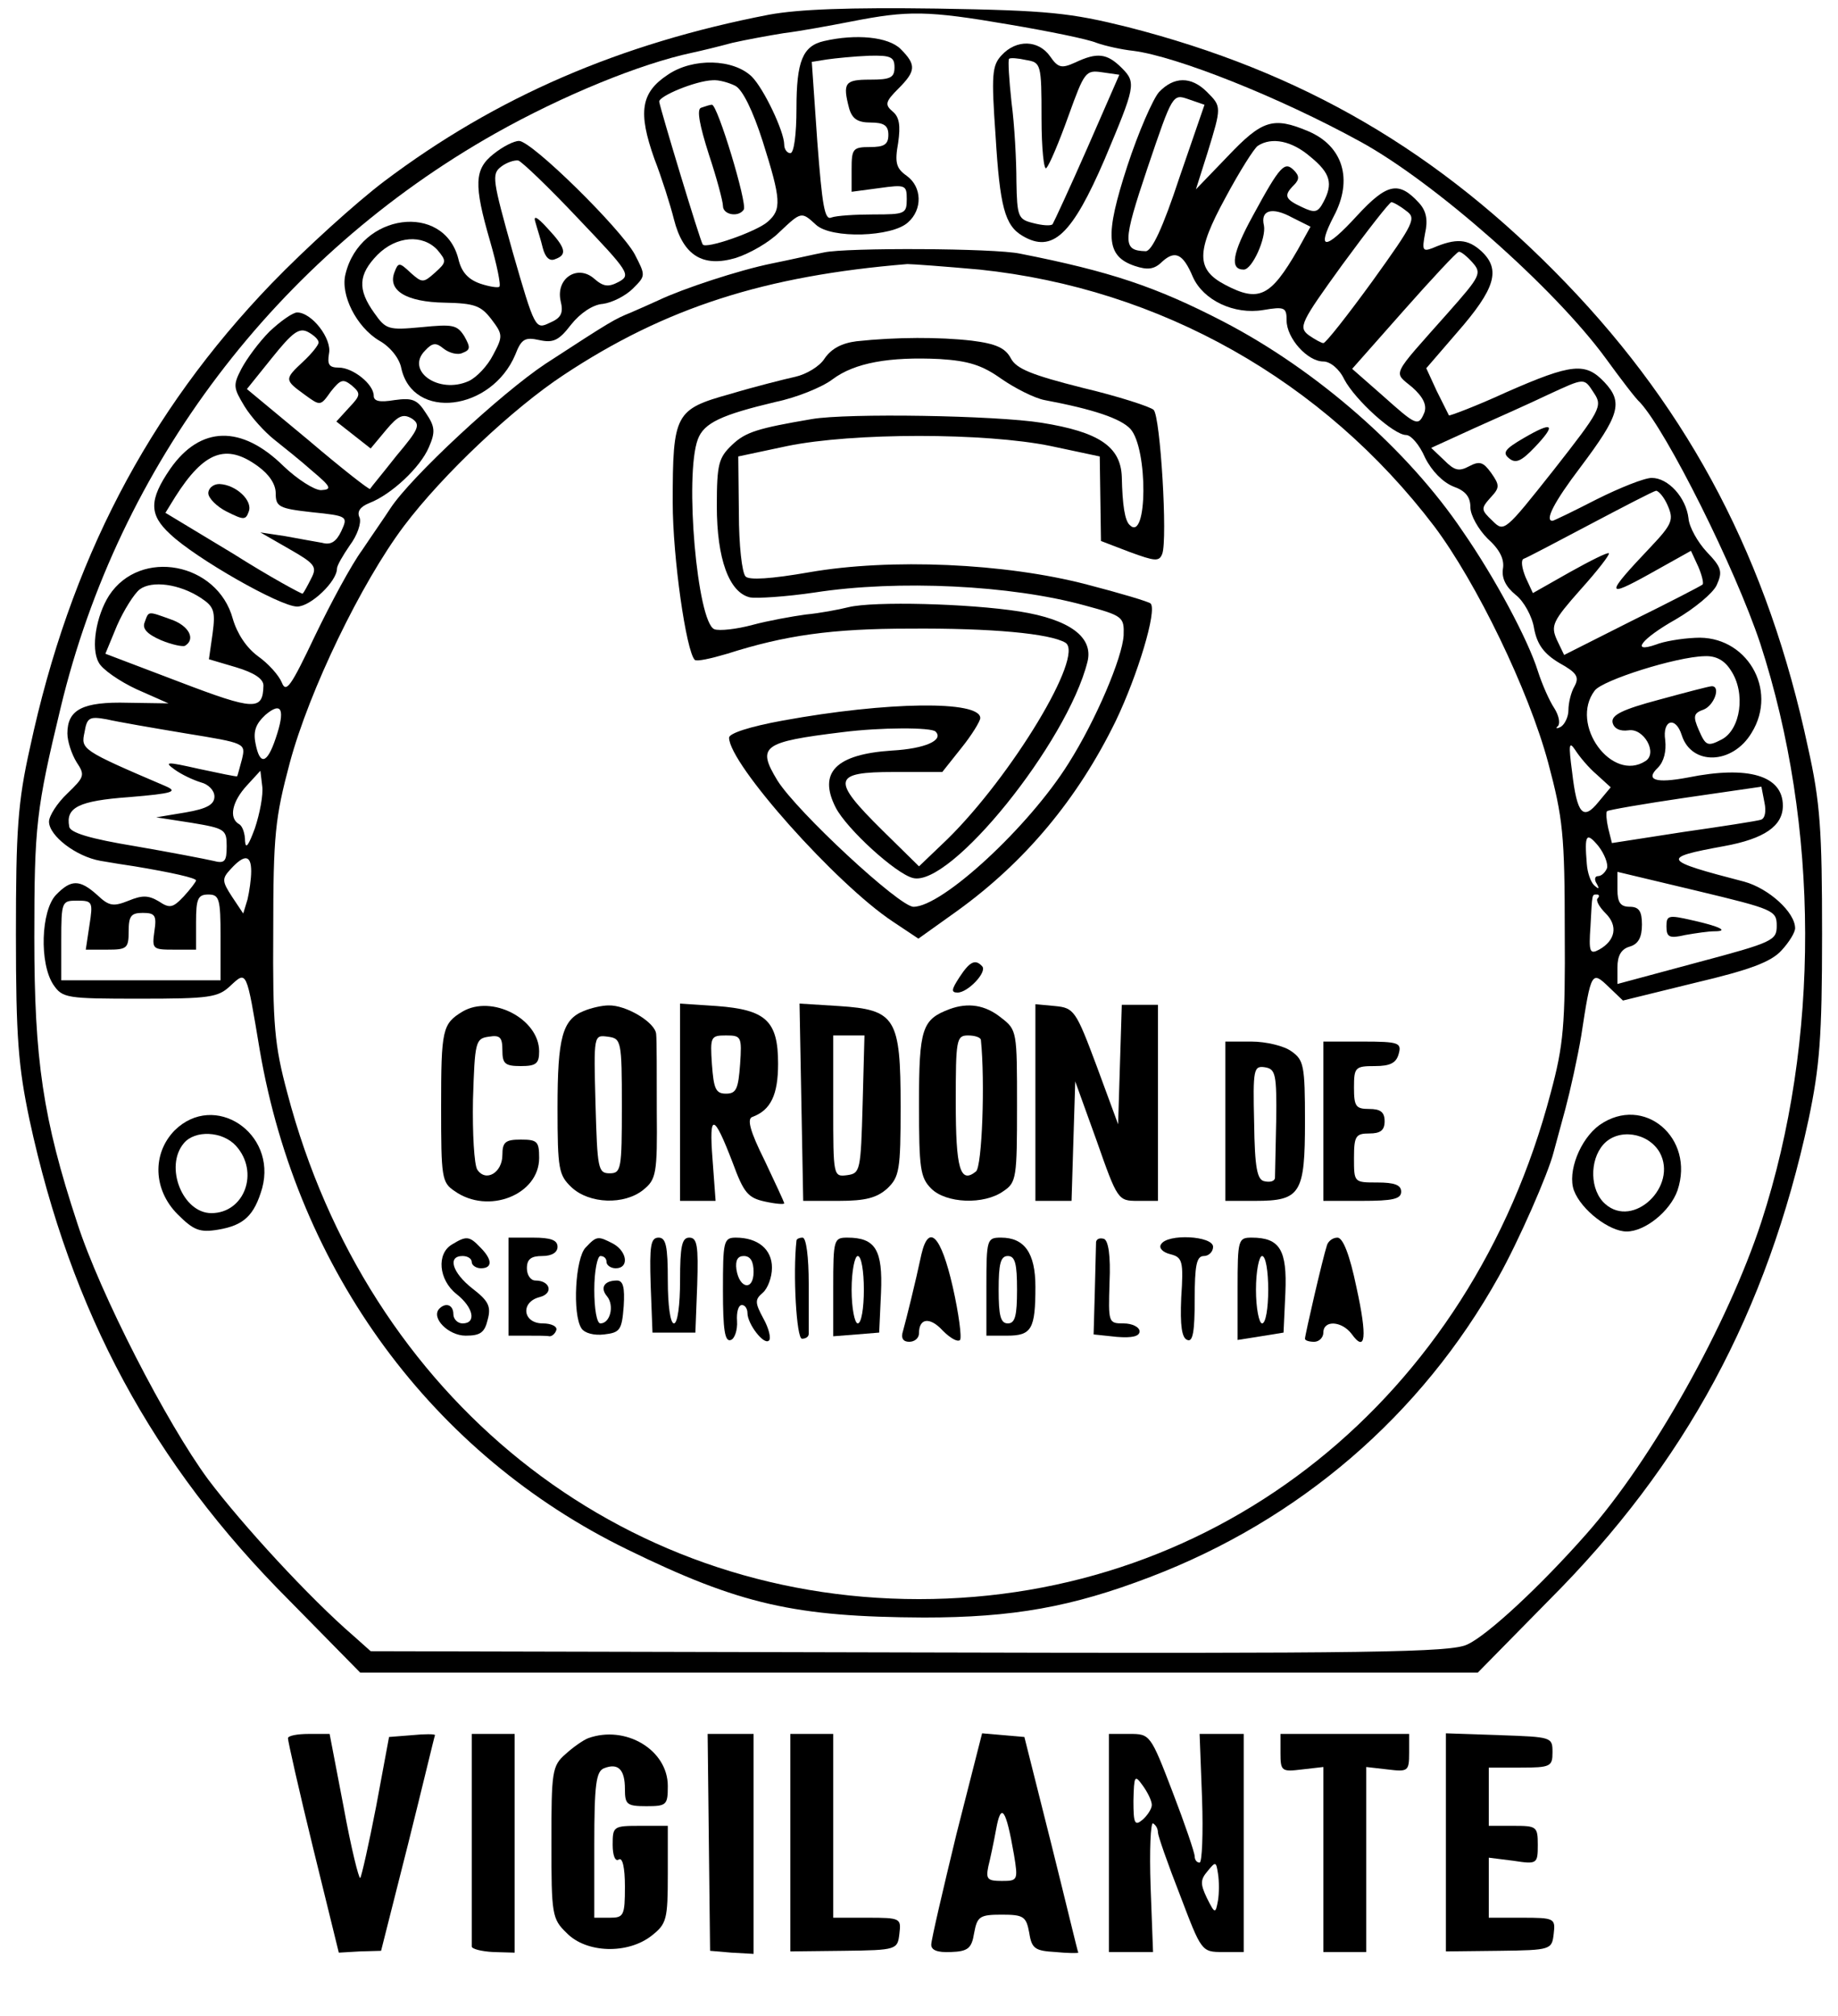 <?xml version="1.0" standalone="no"?>
<!DOCTYPE svg PUBLIC "-//W3C//DTD SVG 20010904//EN"
 "http://www.w3.org/TR/2001/REC-SVG-20010904/DTD/svg10.dtd">
<svg version="1.0" xmlns="http://www.w3.org/2000/svg"
 width="300pt" height="329pt" viewBox="0 0 300 329"
 preserveAspectRatio="xMidYMid meet">
<g transform="translate(0,329) scale(0.1,-0.1)"
fill="#000000" stroke="none">
<path d="M1255 3266 c-243 -47 -445 -134 -628 -272 -45 -34 -128 -109 -184
-167 -202 -210 -329 -454 -394 -757 -20 -89 -23 -135 -23 -305 0 -169 4 -216
22 -302 68 -315 201 -562 424 -785 l116 -118 912 0 912 0 116 118 c223 223
356 470 424 785 18 86 22 133 22 302 0 170 -3 216 -23 305 -65 305 -191 546
-395 758 -207 215 -430 345 -716 418 -93 23 -128 27 -310 30 -144 2 -226 -1
-275 -10z m392 -16 c65 -11 129 -24 143 -30 14 -5 41 -11 60 -13 70 -9 237
-75 370 -148 121 -66 317 -239 401 -354 24 -33 49 -66 56 -72 44 -48 155 -270
196 -393 97 -298 98 -649 2 -944 -55 -168 -178 -388 -286 -510 -74 -84 -161
-165 -194 -180 -26 -13 -154 -15 -910 -13 l-880 2 -28 25 c-72 62 -182 182
-237 255 -68 92 -177 304 -214 419 -56 170 -70 266 -70 466 0 182 3 209 43
375 95 396 353 736 709 937 110 62 237 114 322 132 14 3 43 10 65 16 22 5 60
12 85 16 25 3 74 12 110 19 92 18 123 18 257 -5z"/>
<path d="M1345 3223 c-35 -8 -45 -33 -45 -110 0 -42 -4 -73 -10 -73 -5 0 -10
6 -10 14 0 21 -33 91 -53 111 -30 29 -96 31 -137 3 -44 -29 -49 -61 -22 -137
12 -31 26 -75 32 -99 15 -59 47 -79 101 -63 22 7 54 25 71 42 36 34 36 34 60
12 25 -23 124 -20 150 4 24 21 23 58 -2 76 -17 12 -20 21 -14 54 4 28 2 42 -9
51 -13 11 -12 16 9 37 29 29 30 39 4 65 -20 20 -73 25 -125 13z m115 -43 c0
-17 -7 -20 -40 -20 -41 0 -45 -5 -34 -47 5 -17 14 -23 35 -23 22 0 29 -5 29
-20 0 -16 -7 -20 -30 -20 -28 0 -30 -3 -30 -36 l0 -37 45 6 c43 6 45 5 45 -18
0 -24 -3 -25 -54 -25 -30 0 -61 -2 -69 -5 -11 -5 -15 19 -23 124 l-9 130 25 4
c14 2 44 5 68 6 36 1 42 -2 42 -19z m-260 -30 c12 -6 29 -41 45 -91 30 -95 31
-111 8 -131 -18 -16 -101 -45 -106 -37 -4 5 -69 220 -71 233 -1 9 59 34 87 35
10 1 27 -4 37 -9z"/>
<path d="M1144 3114 c-7 -3 -2 -29 13 -76 13 -39 23 -77 23 -84 0 -15 26 -19
34 -6 6 10 -43 172 -52 171 -4 0 -12 -3 -18 -5z"/>
<path d="M1635 3200 c-16 -17 -17 -32 -10 -132 7 -115 15 -146 44 -163 49 -29
81 2 134 125 50 119 52 125 28 149 -24 24 -40 26 -76 9 -22 -10 -28 -9 -41 10
-19 27 -55 28 -79 2z m65 -103 c0 -50 4 -87 8 -81 5 5 21 43 36 85 26 72 28
75 55 71 l28 -4 -52 -119 c-29 -66 -55 -122 -57 -125 -3 -3 -17 -2 -32 2 -24
6 -26 10 -27 68 0 33 -3 92 -8 129 -4 37 -6 69 -4 71 2 2 15 1 28 -2 24 -4 25
-6 25 -95z"/>
<path d="M1892 3140 c-10 -11 -34 -66 -52 -121 -37 -114 -35 -147 12 -163 21
-7 32 -6 45 7 21 19 34 13 50 -25 17 -38 67 -62 115 -54 35 6 38 4 38 -17 0
-29 34 -67 60 -67 11 0 26 -12 34 -29 18 -34 81 -91 101 -91 8 0 22 -16 31
-37 11 -22 29 -40 46 -47 20 -7 28 -17 28 -34 0 -13 13 -36 28 -51 20 -18 28
-34 25 -50 -2 -15 5 -29 21 -42 13 -10 27 -35 30 -55 5 -26 16 -41 41 -56 29
-16 33 -23 25 -38 -6 -10 -10 -28 -10 -39 0 -11 -6 -23 -12 -27 -7 -4 -10 -3
-5 1 4 5 1 18 -6 29 -8 12 -20 39 -27 61 -16 51 -70 152 -122 227 -90 134
-239 264 -391 343 -110 57 -185 82 -332 111 -42 9 -284 10 -320 2 -16 -3 -55
-12 -85 -18 -54 -11 -145 -41 -185 -60 -11 -5 -31 -14 -45 -20 -27 -11 -31
-13 -140 -84 -72 -48 -219 -184 -253 -236 -9 -14 -30 -44 -46 -68 -17 -23 -51
-86 -77 -140 -39 -82 -47 -94 -54 -76 -5 12 -22 31 -39 43 -19 14 -34 37 -41
61 -25 92 -151 116 -202 38 -21 -33 -30 -86 -17 -109 5 -11 34 -31 62 -44 l52
-23 -66 1 c-74 2 -99 -11 -99 -50 0 -13 7 -34 15 -47 14 -21 13 -24 -15 -51
-17 -16 -30 -37 -30 -46 0 -23 44 -57 84 -64 17 -3 42 -7 56 -9 60 -10 100
-19 100 -23 0 -2 -9 -14 -20 -26 -18 -19 -23 -20 -41 -8 -17 10 -27 10 -49 1
-25 -10 -32 -9 -51 9 -29 26 -43 26 -68 0 -24 -26 -27 -111 -4 -146 15 -22 21
-23 141 -23 114 0 128 2 148 21 27 25 26 27 48 -105 62 -361 282 -660 600
-815 184 -90 274 -110 484 -111 145 0 241 17 369 66 244 93 443 264 569 490
32 57 81 168 90 204 2 8 11 40 19 70 8 30 20 84 26 120 16 105 17 106 45 79
l23 -22 118 29 c89 21 124 34 141 53 12 13 22 29 22 36 0 26 -43 65 -83 76
-135 35 -137 39 -33 58 66 12 96 33 96 66 0 49 -56 66 -155 46 -53 -10 -70 -4
-49 16 10 10 14 27 12 45 -5 33 17 40 27 8 16 -50 83 -48 114 4 44 71 -9 160
-92 155 -23 -1 -52 -6 -64 -11 -43 -15 -23 10 32 41 31 18 61 43 67 56 10 22
8 29 -16 54 -15 16 -29 41 -30 55 -4 34 -33 66 -60 66 -12 0 -52 -16 -90 -35
-37 -19 -70 -35 -72 -35 -13 0 2 30 46 88 63 84 70 105 39 138 -31 33 -53 31
-160 -16 -50 -23 -93 -39 -94 -38 -1 2 -10 20 -20 40 l-17 37 50 58 c63 72 72
103 40 133 -22 20 -41 22 -80 5 -16 -6 -17 -3 -12 24 5 22 2 37 -10 50 -33 36
-52 32 -101 -21 -52 -57 -67 -57 -38 -1 32 60 15 115 -42 139 -57 24 -75 18
-131 -41 l-52 -54 19 60 c23 75 23 75 -1 99 -26 26 -54 25 -78 0z m33 -140
c-27 -82 -45 -120 -55 -120 -38 1 -38 14 3 136 41 121 41 121 67 112 l26 -9
-41 -119z m214 34 c33 -27 37 -44 21 -74 -9 -17 -14 -18 -35 -8 -28 13 -30 19
-13 36 9 9 9 15 0 24 -15 15 -22 9 -67 -74 -34 -62 -38 -88 -15 -88 14 0 37
52 33 72 -6 25 13 31 46 13 l30 -15 -21 -38 c-44 -76 -63 -86 -118 -57 -48 25
-48 54 0 142 23 43 47 81 53 85 23 15 56 8 86 -18z m156 -88 c17 -12 14 -19
-55 -115 -40 -55 -76 -101 -80 -101 -3 0 -14 6 -24 13 -17 13 -13 21 55 115
41 56 77 102 80 102 3 0 14 -6 24 -14z m108 -84 c16 -18 14 -22 -40 -83 -94
-106 -89 -95 -58 -121 18 -16 24 -29 20 -41 -10 -24 -13 -22 -69 28 l-49 43
84 95 c46 52 87 96 90 96 3 1 13 -7 22 -17z m-804 -12 c295 -31 561 -181 742
-419 69 -92 154 -267 186 -386 24 -90 27 -118 27 -275 1 -153 -2 -186 -23
-264 -131 -498 -541 -826 -1031 -826 -490 0 -900 328 -1031 826 -21 78 -24
111 -23 264 0 157 3 185 27 275 32 119 117 294 186 386 64 85 179 193 261 247
166 110 329 162 561 181 9 0 62 -4 118 -9z m1003 -202 c14 -21 10 -28 -66
-125 -80 -101 -81 -102 -100 -83 -19 18 -19 20 -3 38 15 16 15 20 1 40 -13 18
-19 20 -36 11 -17 -9 -24 -7 -41 10 l-21 20 70 32 c38 17 92 41 119 54 63 29
60 29 77 3z m120 -183 c10 -23 8 -30 -28 -68 -74 -78 -74 -84 -2 -44 l68 38
12 -26 c6 -14 9 -27 7 -29 -2 -2 -54 -29 -115 -59 l-111 -56 -12 25 c-10 23
-7 30 39 82 27 30 48 57 46 59 -2 2 -30 -12 -64 -31 l-60 -34 -12 26 c-6 15
-8 28 -3 30 4 1 53 27 108 56 55 29 103 54 108 55 4 0 13 -10 19 -24z m-2394
-151 c21 -14 24 -21 19 -58 l-6 -42 44 -13 c30 -9 45 -19 45 -30 -1 -41 -14
-41 -137 6 l-121 46 19 46 c11 25 28 52 37 59 20 15 65 9 100 -14z m2497 -118
c25 -37 16 -97 -15 -113 -23 -12 -26 -10 -37 15 -10 23 -9 28 8 34 17 7 28 38
13 38 -4 0 -42 -10 -86 -22 -60 -16 -78 -25 -76 -37 2 -10 12 -15 26 -13 25 4
48 -37 28 -50 -55 -36 -125 60 -83 115 13 17 133 55 179 56 19 1 33 -7 43 -23z
m-2375 -111 c-14 -42 -26 -45 -33 -8 -4 20 1 32 16 46 27 23 33 9 17 -38z
m-147 8 c98 -16 98 -16 92 -42 -4 -14 -7 -27 -8 -28 -1 -1 -29 5 -62 12 -53
12 -58 12 -40 -1 11 -8 30 -17 43 -21 12 -3 22 -13 22 -23 0 -13 -12 -20 -47
-26 l-48 -8 58 -9 c54 -9 57 -11 57 -38 0 -25 -3 -29 -22 -24 -13 3 -70 14
-128 24 -73 12 -106 22 -107 32 -6 31 15 42 98 48 72 6 80 9 59 18 -138 59
-138 60 -132 88 4 24 8 26 36 21 17 -4 75 -14 129 -23z m2303 -67 l23 -21 -20
-24 c-25 -31 -35 -20 -43 49 -6 45 -5 51 5 36 7 -11 22 -29 35 -40z m-2190
-88 c-10 -27 -15 -35 -16 -21 0 12 -4 25 -10 28 -17 10 -11 37 13 63 l22 24 3
-25 c2 -14 -4 -45 -12 -69z m2458 14 c-6 -2 -64 -11 -127 -20 l-116 -18 -6 24
c-3 13 -4 26 -2 28 2 2 60 12 128 22 l124 18 5 -26 c3 -14 1 -26 -6 -28z
m-251 -79 c-3 -7 -9 -13 -15 -13 -5 0 -6 -6 -2 -12 5 -9 4 -10 -4 -3 -6 6 -11
21 -12 35 -4 48 -1 53 19 29 10 -13 16 -29 14 -36z m-2213 -5 c0 -13 -3 -33
-6 -46 l-7 -23 -18 27 c-17 26 -17 30 -2 46 22 24 33 23 33 -4z m2490 -89 c0
-24 -6 -27 -130 -60 l-130 -35 0 27 c0 19 6 30 20 34 14 4 20 15 20 36 0 22
-5 29 -20 29 -15 0 -20 7 -20 28 l0 29 130 -31 c125 -30 130 -32 130 -57z
m-2540 -19 l0 -70 -130 0 -130 0 0 65 c0 64 1 65 26 65 25 0 26 -2 20 -40 l-6
-40 35 0 c32 0 35 2 35 30 0 25 4 30 23 30 20 0 23 -4 19 -30 -4 -29 -3 -30
32 -30 l36 0 0 45 c0 38 3 45 20 45 18 0 20 -7 20 -70z m2248 64 c-4 -3 2 -14
13 -25 20 -20 16 -44 -11 -59 -15 -8 -17 -4 -14 38 3 55 2 52 11 52 3 0 4 -3
1 -6z"/>
<path d="M1398 2733 c-24 -3 -41 -12 -52 -28 -8 -13 -30 -26 -48 -30 -18 -4
-66 -16 -106 -28 -90 -25 -94 -32 -94 -177 0 -90 22 -243 36 -257 3 -3 26 2
53 10 94 30 170 41 298 41 133 1 229 -8 254 -23 32 -20 -88 -218 -193 -321
l-46 -44 -60 59 c-84 83 -81 95 19 95 l79 0 31 39 c17 21 31 44 31 49 0 29
-152 27 -322 -4 -55 -10 -88 -21 -88 -28 0 -43 175 -239 267 -300 l42 -28 63
45 c111 80 197 183 259 310 36 75 68 181 57 192 -3 3 -50 17 -104 31 -134 35
-321 43 -453 20 -63 -11 -98 -13 -104 -7 -6 6 -11 52 -11 103 l-1 93 80 17
c107 22 323 22 430 0 l80 -17 1 -69 1 -69 47 -18 c41 -15 48 -16 53 -3 9 24
-3 224 -14 235 -5 5 -57 22 -116 36 -83 21 -108 31 -117 48 -9 17 -24 24 -64
29 -52 6 -123 6 -188 -1z m236 -61 c23 -16 55 -32 71 -35 80 -15 124 -30 140
-47 29 -32 28 -186 -1 -157 -8 7 -12 32 -13 79 -2 49 -37 73 -131 88 -75 12
-317 16 -375 6 -88 -15 -108 -21 -130 -42 -22 -21 -25 -31 -25 -100 0 -86 20
-141 54 -149 11 -2 59 1 106 8 136 21 320 12 440 -21 63 -17 65 -19 64 -49 -2
-36 -45 -138 -90 -209 -65 -104 -206 -234 -253 -234 -23 0 -190 155 -222 206
-34 56 -25 63 106 79 63 8 145 8 152 1 14 -14 -17 -28 -71 -31 -92 -6 -121
-36 -92 -93 18 -35 98 -108 126 -115 61 -16 252 221 285 353 10 40 -29 69
-111 82 -83 13 -238 17 -279 7 -16 -4 -48 -10 -70 -12 -22 -3 -61 -10 -87 -17
-26 -7 -54 -10 -62 -7 -28 11 -49 251 -27 310 10 27 39 40 127 61 34 7 76 24
93 37 36 27 93 37 175 33 47 -3 69 -10 100 -32z"/>
<path d="M1566 1695 c-13 -20 -14 -25 -3 -25 17 0 49 34 40 43 -11 12 -20 8
-37 -18z"/>
<path d="M755 1639 c-33 -20 -35 -29 -35 -156 0 -115 1 -123 22 -137 55 -39
138 -6 138 54 0 27 -3 30 -30 30 -25 0 -30 -4 -30 -25 0 -29 -27 -45 -41 -24
-5 8 -8 59 -7 114 3 95 4 100 26 103 18 3 22 -1 22 -22 0 -22 4 -26 30 -26 25
0 30 4 30 24 0 53 -77 93 -125 65z"/>
<path d="M953 1640 c-35 -14 -43 -43 -43 -158 0 -101 2 -110 23 -130 29 -27
86 -29 117 -4 21 17 23 26 22 128 0 60 0 117 -1 126 -1 19 -49 48 -78 47 -10
0 -28 -4 -40 -9z m62 -155 c0 -103 -1 -110 -20 -110 -19 0 -20 8 -23 113 -3
113 -3 113 20 110 22 -3 23 -6 23 -113z"/>
<path d="M1110 1491 l0 -161 29 0 29 0 -5 68 c-6 77 2 75 33 -6 18 -49 25 -57
52 -63 18 -4 32 -5 32 -3 0 2 -15 34 -32 70 -24 48 -29 68 -20 71 30 11 42 36
42 87 0 70 -20 88 -100 94 l-60 4 0 -161z m98 62 c-3 -40 -6 -48 -23 -48 -17
0 -20 8 -23 48 -3 45 -2 47 23 47 25 0 26 -2 23 -47z"/>
<path d="M1308 1491 l3 -161 58 0 c44 0 62 5 79 20 20 19 22 30 22 134 0 145
-8 158 -101 164 l-64 4 3 -161z m100 -3 c-3 -109 -4 -113 -25 -116 -23 -3 -23
-2 -23 112 l0 116 25 0 26 0 -3 -112z"/>
<path d="M1550 1643 c-45 -17 -50 -31 -50 -155 0 -105 2 -120 20 -138 24 -24
86 -27 118 -4 21 14 22 22 22 139 0 122 0 124 -26 144 -26 21 -54 25 -84 14z
m51 -50 c7 -68 2 -207 -8 -215 -26 -21 -33 5 -33 113 0 102 1 109 20 109 11 0
20 -3 21 -7z"/>
<path d="M1690 1491 l0 -161 30 0 29 0 3 98 3 97 35 -97 c34 -97 35 -98 67
-98 l33 0 0 160 0 160 -30 0 -29 0 -3 -97 -3 -98 -35 95 c-34 91 -37 95 -68
98 l-32 3 0 -160z"/>
<path d="M2000 1460 l0 -130 49 0 c74 0 81 12 81 130 0 91 -2 100 -22 114 -12
9 -42 16 -65 16 l-43 0 0 -130z m83 0 c-1 -47 -2 -89 -2 -93 -1 -5 -8 -7 -17
-5 -12 2 -16 21 -17 96 -2 87 -1 93 18 90 17 -3 19 -11 18 -88z"/>
<path d="M2160 1460 l0 -130 63 0 c50 0 64 3 64 15 0 11 -11 15 -39 15 -38 0
-38 0 -38 40 0 36 3 40 25 40 18 0 25 5 25 20 0 15 -7 20 -25 20 -22 0 -25 4
-25 35 0 33 2 35 34 35 25 0 35 5 39 20 5 18 0 20 -59 20 l-64 0 0 -130z"/>
<path d="M738 1259 c-26 -15 -22 -58 7 -81 28 -22 33 -48 10 -48 -8 0 -15 7
-15 15 0 15 -12 20 -23 9 -14 -15 15 -44 43 -44 24 0 31 5 36 26 6 22 1 31
-25 51 -33 26 -41 53 -16 53 8 0 15 -4 15 -10 0 -5 7 -10 15 -10 19 0 19 14
-1 34 -18 19 -23 19 -46 5z"/>
<path d="M830 1190 l0 -80 30 0 c17 0 33 0 37 -1 4 0 9 4 11 10 2 6 -8 11 -22
11 -33 0 -37 35 -5 43 23 6 17 27 -7 27 -8 0 -14 9 -14 20 0 15 7 20 25 20 16
0 25 6 25 15 0 11 -11 15 -40 15 l-40 0 0 -80z"/>
<path d="M956 1254 c-17 -17 -22 -109 -7 -132 5 -8 21 -12 37 -10 26 3 29 7
32 46 2 31 -1 42 -11 42 -21 0 -28 -12 -16 -26 12 -15 5 -44 -11 -44 -6 0 -10
24 -10 55 0 30 5 55 10 55 6 0 10 -4 10 -10 0 -5 7 -10 15 -10 22 0 19 27 -4
40 -25 13 -27 13 -45 -6z"/>
<path d="M1062 1193 l3 -78 35 0 35 0 3 78 c2 64 0 77 -13 77 -12 0 -15 -14
-15 -70 0 -40 -4 -70 -10 -70 -6 0 -10 30 -10 70 0 56 -3 70 -15 70 -13 0 -15
-13 -13 -77z"/>
<path d="M1180 1184 c0 -64 3 -85 13 -81 6 2 11 16 10 31 -1 14 2 26 8 26 5 0
9 -6 9 -13 0 -18 27 -53 35 -45 4 3 0 20 -9 36 -14 26 -14 31 -1 42 8 7 15 25
15 41 0 30 -23 49 -59 49 -20 0 -21 -6 -21 -86z m50 30 c0 -31 -23 -28 -28 4
-2 15 2 22 12 22 11 0 16 -9 16 -26z"/>
<path d="M1300 1265 c-6 -54 0 -160 9 -160 6 0 11 3 11 8 0 4 0 41 0 82 0 43
-4 75 -10 75 -5 0 -10 -2 -10 -5z"/>
<path d="M1360 1189 l0 -80 38 3 37 3 3 65 c3 70 -9 90 -55 90 -22 0 -23 -3
-23 -81z m50 -4 c0 -30 -4 -55 -10 -55 -5 0 -10 25 -10 55 0 30 5 55 10 55 6
0 10 -25 10 -55z"/>
<path d="M1504 1243 c-10 -47 -25 -107 -30 -125 -4 -12 0 -18 10 -18 9 0 16 6
16 14 0 25 18 27 39 4 12 -12 24 -19 28 -15 3 4 -2 43 -12 87 -19 83 -39 104
-51 53z"/>
<path d="M1610 1190 l0 -80 34 0 c40 0 46 11 46 80 0 55 -18 80 -56 80 -23 0
-24 -2 -24 -80z m50 -5 c0 -42 -3 -55 -15 -55 -12 0 -15 13 -15 55 0 42 3 55
15 55 12 0 15 -13 15 -55z"/>
<path d="M1789 1263 c0 -4 -1 -40 -2 -80 l-2 -71 38 -4 c25 -2 37 1 37 9 0 7
-12 13 -26 13 -25 0 -25 1 -23 67 2 44 -2 68 -9 71 -7 2 -12 0 -13 -5z"/>
<path d="M1895 1259 c-4 -6 3 -13 15 -16 20 -5 22 -11 18 -71 -2 -46 1 -66 10
-69 9 -4 12 14 12 66 0 56 3 71 15 71 8 0 15 7 15 15 0 18 -75 22 -85 4z"/>
<path d="M2020 1187 l0 -84 38 6 37 6 3 65 c3 70 -9 90 -55 90 -22 0 -23 -3
-23 -83z m50 -2 c0 -30 -4 -55 -10 -55 -5 0 -10 25 -10 55 0 30 5 55 10 55 6
0 10 -25 10 -55z"/>
<path d="M2166 1258 c-7 -21 -36 -147 -36 -153 0 -3 7 -5 15 -5 8 0 15 7 15
15 0 21 30 19 46 -2 23 -32 26 -6 8 76 -11 53 -22 81 -31 81 -8 0 -15 -6 -17
-12z"/>
<path d="M2487 2575 c-31 -18 -35 -24 -24 -33 11 -9 20 -5 42 18 36 38 30 43
-18 15z"/>
<path d="M236 2274 c-4 -10 4 -19 27 -29 17 -7 35 -11 39 -9 18 11 6 33 -23
43 -39 14 -36 14 -43 -5z"/>
<path d="M2720 1778 c0 -18 5 -20 31 -14 17 3 38 6 47 6 25 0 9 8 -36 18 -39
9 -42 8 -42 -10z"/>
<path d="M806 3039 c-32 -25 -33 -50 -6 -143 11 -38 18 -72 15 -74 -2 -2 -16
0 -31 5 -20 7 -31 19 -36 41 -24 92 -160 74 -184 -25 -9 -34 18 -87 55 -109
18 -10 33 -29 36 -45 19 -86 147 -70 186 22 10 26 16 29 39 24 23 -5 32 -1 52
25 15 19 36 33 52 34 15 2 37 13 49 25 21 21 21 21 3 56 -23 42 -168 185 -189
185 -8 0 -26 -9 -41 -21z m138 -106 c83 -87 86 -92 66 -103 -17 -9 -25 -8 -40
5 -27 24 -63 1 -55 -36 5 -20 1 -28 -18 -36 -23 -11 -24 -10 -60 115 -33 118
-35 128 -19 140 9 7 22 11 28 10 6 -2 50 -44 98 -95z m-230 -51 c15 -18 15
-20 -4 -37 -19 -17 -21 -17 -40 0 -18 17 -20 17 -26 1 -12 -30 19 -49 82 -50
49 -1 59 -5 76 -27 19 -25 19 -28 3 -58 -9 -18 -27 -37 -40 -43 -49 -22 -104
17 -71 50 12 13 18 13 30 3 9 -7 23 -11 31 -7 13 5 13 9 3 27 -12 19 -19 20
-70 15 -54 -5 -58 -4 -77 23 -28 39 -26 63 5 95 31 31 74 34 98 8z"/>
<path d="M874 2927 c3 -11 9 -29 12 -42 4 -15 11 -22 20 -18 20 7 18 18 -12
50 -18 20 -24 22 -20 10z"/>
<path d="M440 2749 c-17 -17 -37 -44 -46 -61 -14 -27 -13 -31 5 -61 11 -18 33
-42 48 -54 15 -12 44 -35 63 -52 31 -26 32 -30 14 -31 -11 0 -39 18 -61 39
-69 68 -136 66 -185 -4 -35 -51 -35 -75 0 -107 41 -39 179 -118 207 -118 22 0
65 41 65 62 0 5 10 22 21 38 12 16 19 36 16 45 -5 10 1 18 16 24 36 14 83 58
97 91 11 25 10 34 -5 56 -14 22 -22 25 -51 21 -24 -4 -34 -2 -34 7 0 19 -34
46 -57 46 -16 0 -19 5 -16 23 5 24 -28 67 -52 67 -7 0 -27 -14 -45 -31z m80
-18 c0 -4 -11 -18 -25 -31 -31 -29 -31 -30 2 -54 26 -19 26 -19 43 5 16 20 20
21 34 10 15 -13 15 -16 -4 -36 l-21 -23 28 -22 28 -22 25 30 c20 24 28 27 42
19 15 -10 12 -17 -25 -61 -22 -28 -42 -52 -43 -54 -1 -2 -47 34 -101 80 l-100
83 41 51 c33 41 44 50 59 42 9 -5 17 -12 17 -17z m-99 -202 c18 -13 29 -29 29
-44 0 -22 5 -25 59 -31 59 -6 59 -7 48 -31 -8 -17 -17 -23 -31 -19 -12 2 -39
7 -61 11 l-40 6 47 -27 c42 -24 46 -29 36 -48 -6 -12 -12 -23 -14 -25 -1 -1
-53 27 -113 65 l-111 67 16 26 c47 74 83 88 135 50z"/>
<path d="M340 2485 c0 -8 14 -22 30 -30 28 -14 31 -14 36 0 7 18 -21 44 -48
45 -10 0 -18 -7 -18 -15z"/>
<path d="M285 1445 c-37 -38 -35 -97 5 -137 26 -26 36 -30 66 -25 42 7 59 23
72 68 24 90 -78 158 -143 94z m100 -25 c39 -43 14 -110 -40 -110 -47 0 -77 76
-45 114 18 22 63 20 85 -4z"/>
<path d="M2611 1454 c-32 -23 -53 -77 -42 -107 12 -32 58 -67 86 -67 30 0 71
33 83 67 29 86 -55 157 -127 107z m98 -45 c30 -55 -43 -125 -89 -84 -25 22
-26 71 -3 97 24 27 73 20 92 -13z"/>
<path d="M470 453 c0 -5 18 -85 41 -179 l42 -171 34 2 35 1 44 174 c24 96 43
176 44 178 0 2 -17 2 -37 0 l-38 -3 -21 -113 c-12 -62 -24 -115 -26 -117 -2
-3 -15 49 -27 115 l-23 120 -34 0 c-19 0 -34 -3 -34 -7z"/>
<path d="M770 290 c0 -93 0 -173 0 -177 0 -4 16 -8 35 -9 l35 -1 0 179 0 178
-35 0 -35 0 0 -170z"/>
<path d="M960 453 c-8 -3 -25 -15 -37 -26 -22 -19 -23 -29 -23 -144 0 -118 1
-125 25 -148 32 -33 100 -35 139 -4 24 19 26 26 26 100 l0 79 -45 0 c-44 0
-45 -1 -45 -31 0 -17 4 -28 10 -24 6 4 10 -13 10 -44 0 -48 -2 -51 -25 -51
l-25 0 0 119 c0 99 3 120 16 125 23 9 34 -2 34 -34 0 -25 3 -28 35 -28 33 0
35 2 35 33 0 59 -69 100 -130 78z"/>
<path d="M1157 283 l2 -177 35 -3 36 -2 0 180 0 179 -37 0 -38 0 2 -177z"/>
<path d="M1290 283 l0 -178 87 1 c87 1 88 2 91 28 3 25 2 26 -52 26 l-56 0 0
150 0 150 -35 0 -35 0 0 -177z"/>
<path d="M1561 296 c-22 -91 -41 -172 -41 -180 0 -9 10 -13 32 -12 28 1 34 6
38 31 5 27 9 30 45 30 36 0 40 -3 45 -30 4 -26 10 -29 43 -31 20 -2 37 -2 37
-1 -1 1 -20 81 -44 177 l-44 175 -35 3 -34 3 -42 -165z m94 -33 c7 -42 6 -43
-20 -43 -23 0 -26 3 -22 23 3 12 9 40 13 62 8 44 16 33 29 -42z"/>
<path d="M1810 282 l0 -178 36 0 36 0 -4 107 c-2 59 0 105 4 103 5 -3 8 -9 8
-15 0 -5 16 -51 36 -102 35 -92 35 -93 70 -93 l34 0 0 178 0 178 -36 0 -36 0
4 -105 c2 -58 0 -105 -4 -105 -5 0 -8 5 -8 10 0 6 -16 53 -36 105 -36 94 -37
95 -70 95 l-34 0 0 -178z m70 62 c0 -6 -7 -17 -15 -24 -13 -11 -15 -6 -15 31
1 41 2 43 15 25 8 -11 15 -25 15 -32z m108 -156 c-4 -22 -5 -22 -18 4 -11 23
-11 30 1 44 13 16 14 16 17 -4 2 -12 2 -32 0 -44z"/>
<path d="M2090 429 c0 -30 2 -31 35 -27 l35 4 0 -151 0 -151 35 0 35 0 0 151
0 151 35 -4 c33 -4 35 -3 35 27 l0 31 -105 0 -105 0 0 -31z"/>
<path d="M2360 283 l0 -178 87 1 c85 1 86 2 89 28 3 25 1 26 -52 26 l-54 0 0
49 0 49 40 -5 c39 -6 40 -5 40 26 0 30 -2 31 -40 31 l-40 0 0 48 0 47 52 0
c49 0 52 2 52 25 0 25 -1 25 -87 28 l-87 3 0 -178z"/>
</g>
</svg>

